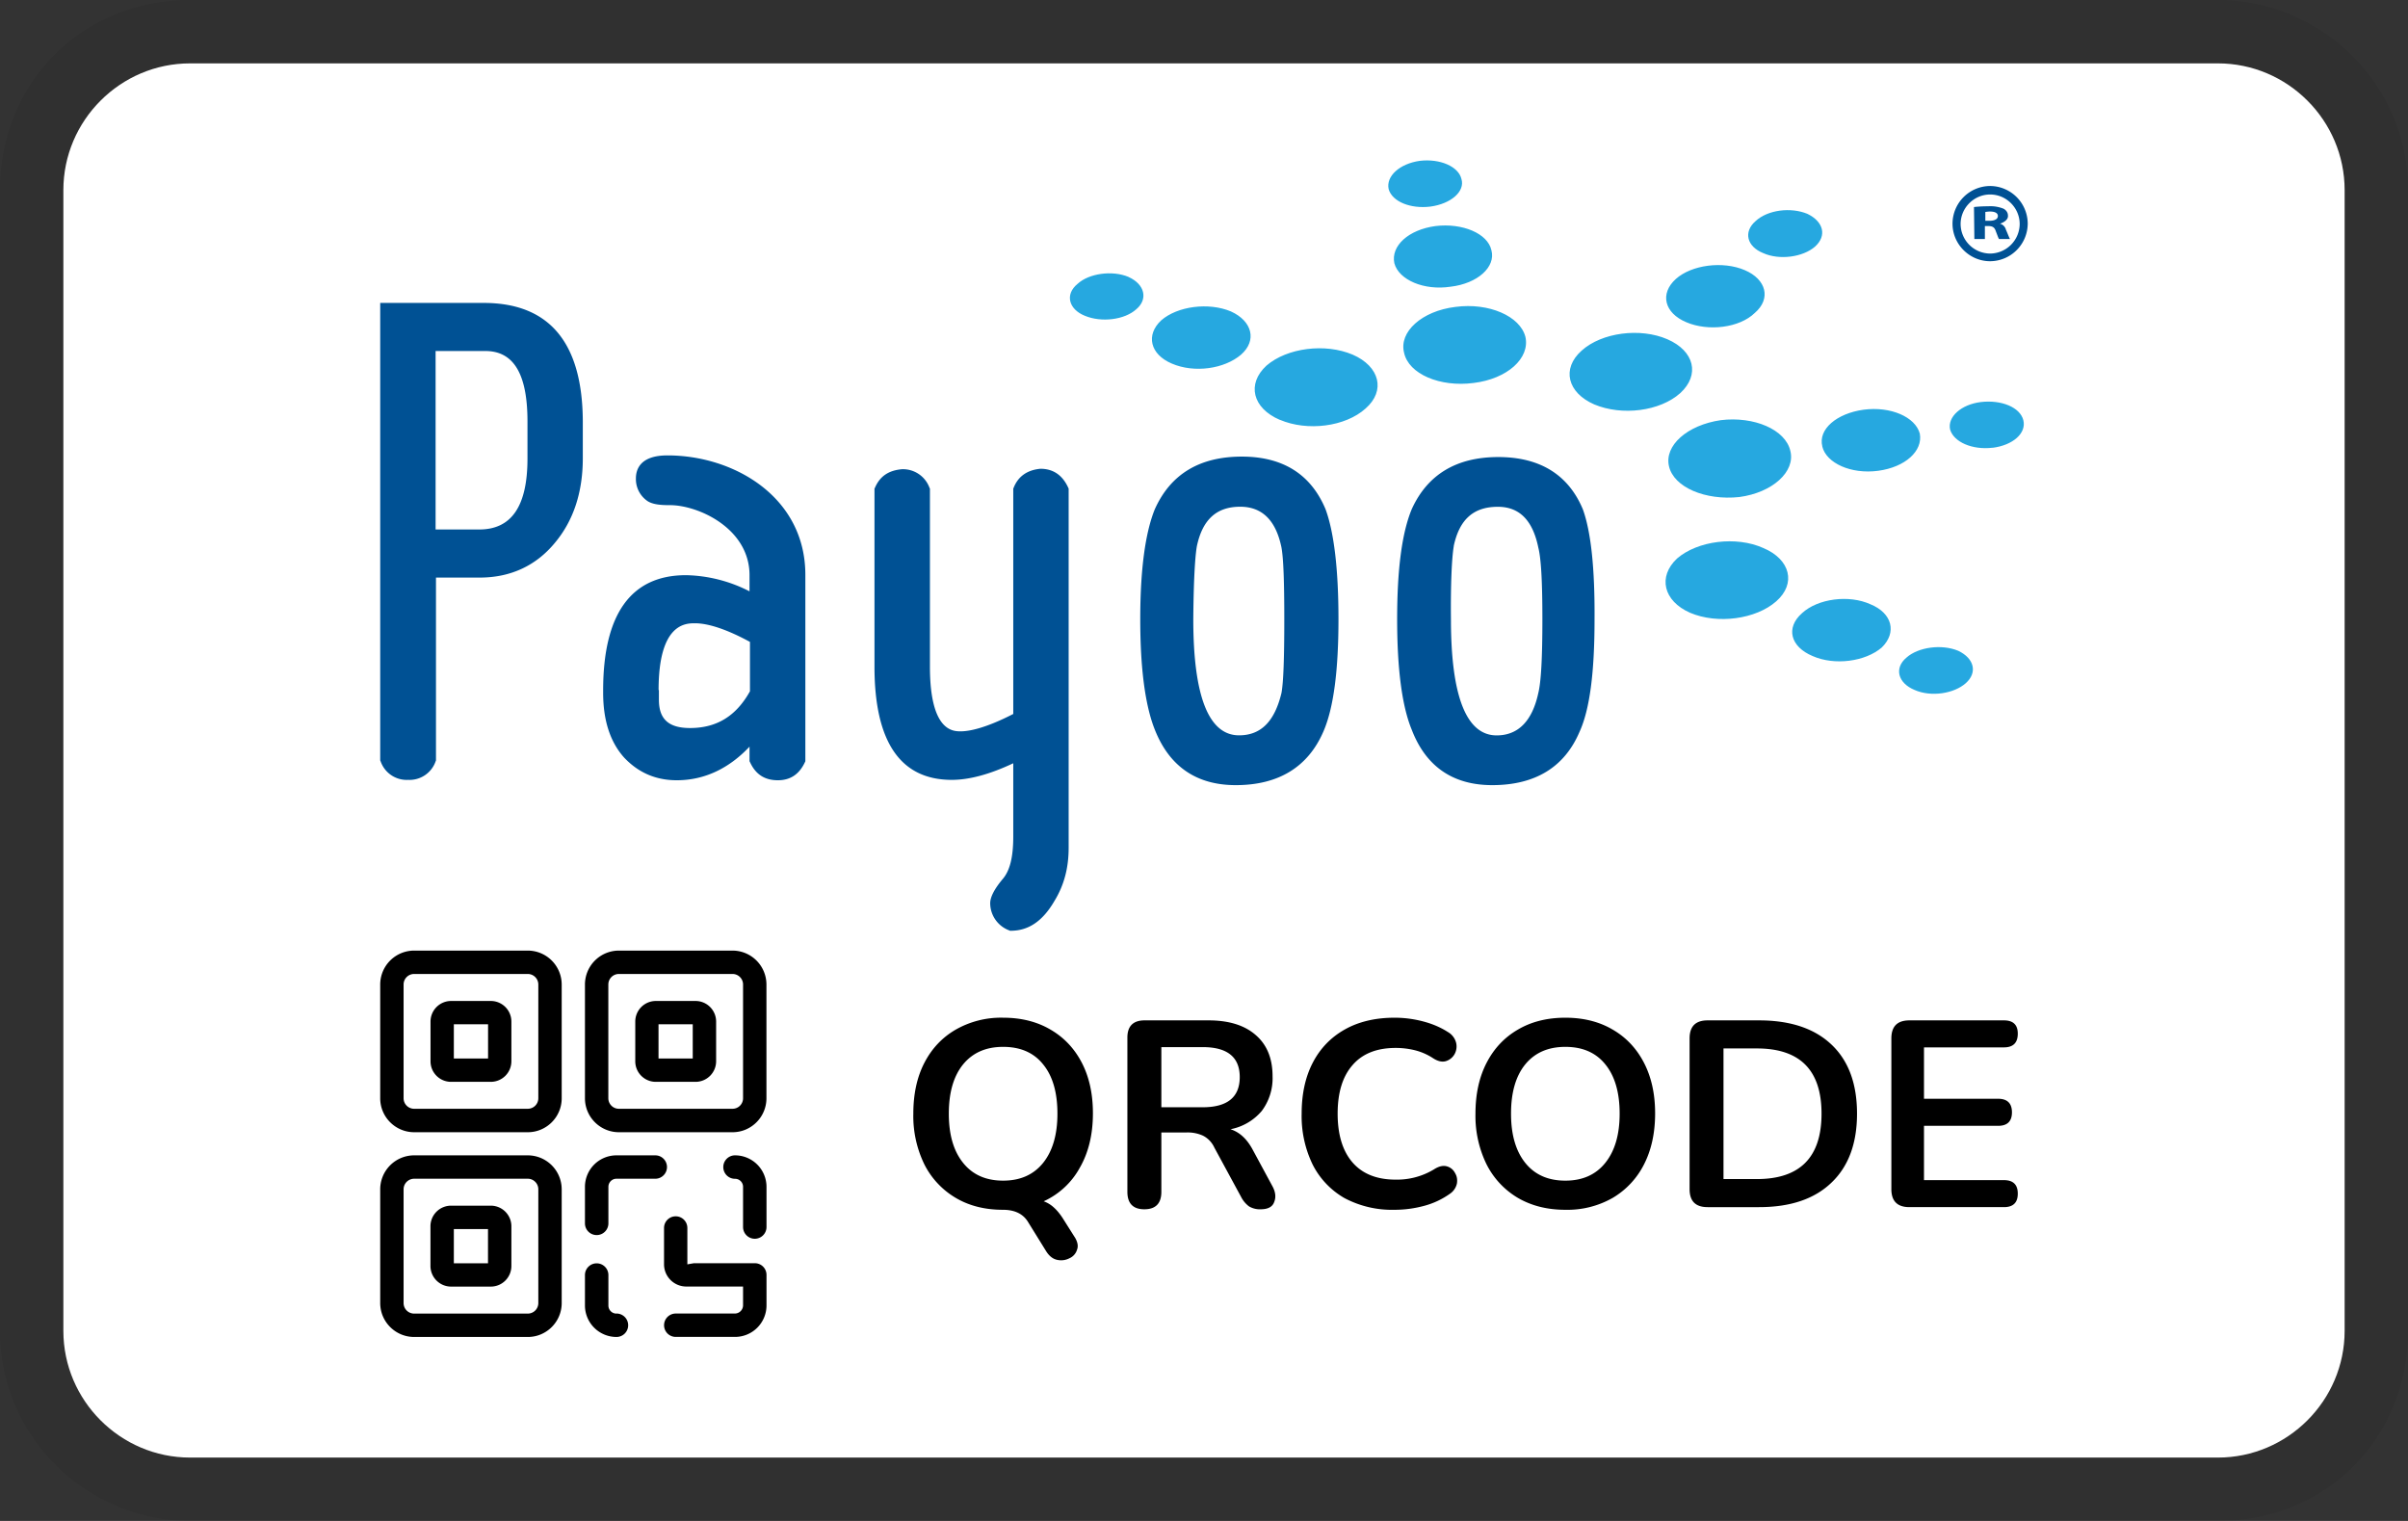 <svg xmlns="http://www.w3.org/2000/svg" width="38" height="24" aria-labelledby="pi-payoo-qr"><rect width="100%" height="100%" fill="#333333" stroke="none"/><g clip-path="url(#a)"><path d="M35 0H3C1.3 0 0 1.3 0 3v18c0 1.7 1.4 3 3 3h32c1.7 0 3-1.3 3-3V3c0-1.7-1.4-3-3-3Z" opacity=".07"/><path fill="#fff" d="M35 1c1.1 0 2 .9 2 2v18c0 1.1-.9 2-2 2H3c-1.1 0-2-.9-2-2V3c0-1.1.9-2 2-2h32Z"/><path fill="#005194" d="M7.634 4.78H6V12l.006.012a.435.435 0 0 0 .434.294.436.436 0 0 0 .435-.294L6.88 12V9.114h.69c.484 0 .887-.185 1.187-.549.293-.35.44-.798.44-1.334v-.587c-.006-1.239-.53-1.864-1.564-1.864Zm-.07 3.575h-.69V5.539h.786c.447 0 .664.364.664 1.111v.587c0 .747-.25 1.118-.76 1.118Zm17.414-.32c-.23-.549-.683-.823-1.334-.823-.658 0-1.117.274-1.366.823-.153.37-.23.939-.23 1.737 0 .785.077 1.372.23 1.742.223.581.65.875 1.27.875.683 0 1.143-.287 1.379-.843.16-.35.236-.932.236-1.768.006-.81-.057-1.392-.185-1.743Zm-2.037.581c.09-.421.313-.619.696-.619.339 0 .55.21.639.645.044.172.064.542.064 1.13 0 .6-.02.983-.064 1.162-.096.446-.32.67-.658.67-.479 0-.721-.62-.721-1.832-.006-.55.013-.97.045-1.156Zm-12.408-1.43c-.434 0-.498.224-.498.364a.42.42 0 0 0 .185.358c.07.044.172.063.332.063h.019c.453 0 1.257.37 1.257 1.105v.255a2.285 2.285 0 0 0-1.002-.255c-.868 0-1.308.613-1.308 1.82v.037c0 .44.114.78.332 1.022.223.236.497.357.83.357.427 0 .816-.178 1.148-.53v.23l.007.013c.09.198.236.287.44.287.198 0 .339-.095.428-.287l.006-.013v-2.93c.007-1.232-1.117-1.896-2.176-1.896Zm-.14 3.703c0-1.054.427-1.054.574-1.054.21 0 .504.096.868.294v.779c-.217.39-.524.58-.945.58-.338 0-.492-.14-.492-.446v-.153h-.006Zm9.204-3.684c-.664 0-1.124.275-1.373.83-.153.377-.23.964-.23 1.736 0 .773.077 1.36.23 1.743.23.581.658.875 1.277.875.677 0 1.143-.287 1.385-.85.16-.37.236-.963.236-1.768 0-.785-.07-1.372-.204-1.736-.23-.549-.67-.83-1.321-.83Zm-.709 1.411c.09-.421.313-.62.683-.62.345 0 .562.212.651.64.032.172.045.542.045 1.135 0 .607-.013.99-.044 1.162-.109.454-.326.67-.67.67-.48 0-.722-.619-.722-1.832.006-.753.038-1.053.057-1.155Zm-2.47-1.219c-.211.02-.352.122-.422.3l-.006.013v3.556c-.447.23-.702.274-.83.274-.121 0-.485 0-.485-1.021V7.71l-.007-.013a.446.446 0 0 0-.434-.293c-.217.019-.35.115-.427.293l-.007.013v2.809c0 1.187.409 1.787 1.22 1.787.28 0 .606-.09.97-.262V13.2c0 .319-.051.536-.166.67-.134.16-.198.287-.198.383a.46.46 0 0 0 .3.428l.013.006h.012c.281 0 .505-.153.69-.472.153-.25.223-.524.223-.836V7.71l-.006-.013c-.09-.198-.236-.3-.44-.3Z"/><path fill="#26A8E0" d="M28.757 7.046c.064.262.453.44.881.383.428-.057.709-.313.658-.587-.07-.262-.46-.434-.888-.377-.421.058-.721.307-.65.581Zm2.688.02c.319-.04.536-.23.485-.435-.051-.204-.345-.325-.67-.287-.313.038-.53.236-.486.434.058.198.351.325.67.287ZM22.572 3.26c.332-.045.549-.243.491-.434-.045-.198-.338-.326-.657-.288-.32.045-.537.243-.492.447.057.198.345.313.658.275Zm5.253 5.387c-.427-.191-1.034-.115-1.36.166-.306.287-.216.67.205.856.434.185 1.04.102 1.36-.18.319-.28.223-.663-.205-.842Zm.428-1.532c-.077-.338-.575-.549-1.098-.485-.53.077-.894.402-.817.728.076.332.574.542 1.11.485.524-.07.888-.402.805-.728Zm-.428-3.121c.256.115.626.064.817-.102.192-.173.134-.396-.121-.518-.262-.108-.626-.063-.817.115-.198.173-.134.403.121.505Zm-1.213 1.091c.345.147.837.09 1.08-.147.26-.223.184-.53-.16-.676-.345-.147-.837-.083-1.086.14-.255.23-.185.536.166.683ZM17.81 4.37c-.256-.108-.626-.057-.805.109-.204.166-.14.402.115.504.262.109.626.064.81-.102.192-.16.135-.396-.12-.51Zm6.262.945c-.083-.325-.575-.543-1.105-.472-.53.064-.893.395-.81.721.07.338.568.549 1.098.479.53-.064.893-.39.817-.728Zm2.24.038c-.427-.185-1.034-.108-1.353.18-.32.286-.223.663.198.848.44.185 1.04.109 1.36-.179.312-.287.223-.663-.205-.849Zm4.59 4.916c-.262-.109-.632-.058-.817.108-.198.166-.134.402.128.51.261.116.625.058.81-.108.185-.166.134-.389-.121-.51Zm-1.385-.734c-.338-.154-.83-.09-1.079.14-.262.23-.185.53.166.677.345.153.83.089 1.091-.134.243-.237.166-.543-.178-.683ZM19.424 4.914c-.35-.147-.842-.083-1.098.14-.248.23-.178.537.166.683.358.154.83.083 1.092-.14.255-.223.179-.53-.16-.683Zm3.467-.39c.427-.05.715-.312.645-.574-.058-.268-.46-.434-.882-.383-.427.057-.708.313-.65.587.07.262.465.434.887.37Zm-2.694 2.1c.434.186 1.034.11 1.353-.178.32-.28.224-.664-.204-.85-.434-.184-1.034-.108-1.36.173-.313.288-.223.67.21.856Z"/><path fill="#005194" d="M31.406 2.935a.597.597 0 0 0-.594.594c0 .325.268.593.594.593a.597.597 0 0 0 .593-.593.597.597 0 0 0-.593-.594Zm0 1.066a.469.469 0 0 1-.466-.466c0-.255.21-.466.466-.466.255 0 .466.21.466.466a.47.47 0 0 1-.466.466Z"/><path fill="#005194" d="M31.56 3.53c.063-.02.134-.065.127-.129 0-.044-.025-.083-.07-.108a.56.56 0 0 0-.243-.038c-.09 0-.172.006-.223.012l.006.505h.166v-.205h.051c.07 0 .102.02.122.083.025.064.038.103.05.122h.173c-.013-.02-.038-.09-.064-.147a.132.132 0 0 0-.096-.096Zm-.166-.046h-.064v-.14c.012 0 .038-.006.076-.006.077 0 .122.025.122.07 0 .05-.052.076-.134.076Z"/><path d="M8.329 15H6.535a.536.536 0 0 0-.535.535v1.795c0 .296.24.535.535.536h1.794c.295 0 .535-.24.535-.536v-1.795A.536.536 0 0 0 8.329 15Zm.166 2.33a.166.166 0 0 1-.166.166H6.535a.166.166 0 0 1-.166-.166v-1.795c0-.091.074-.166.166-.166h1.794c.091 0 .166.075.166.166v1.795ZM11.56 15H9.766a.536.536 0 0 0-.535.535v1.795c0 .296.24.535.535.536h1.794c.295 0 .535-.24.535-.536v-1.795A.536.536 0 0 0 11.56 15Zm.166 2.33a.166.166 0 0 1-.166.166H9.766a.166.166 0 0 1-.166-.166v-1.795c0-.091.074-.166.166-.166h1.794c.092 0 .166.075.166.166v1.795Zm-3.397.901H6.535a.536.536 0 0 0-.535.535v1.795c0 .296.24.535.535.536h1.794c.295 0 .535-.24.535-.536v-1.794a.536.536 0 0 0-.535-.536Zm.166 2.33a.166.166 0 0 1-.166.167H6.535a.166.166 0 0 1-.166-.167v-1.794c0-.092.074-.166.166-.167h1.794c.091 0 .166.075.166.166v1.796Z"/><path d="M7.746 19.025h-.628a.325.325 0 0 0-.325.325v.628a.326.326 0 0 0 .325.324h.628a.325.325 0 0 0 .324-.324v-.628a.325.325 0 0 0-.324-.325Zm-.045.909h-.539v-.54h.539v.54Zm.045-4.139h-.628a.325.325 0 0 0-.324.324v.628c0 .179.145.324.324.324h.628a.325.325 0 0 0 .324-.324v-.628a.325.325 0 0 0-.324-.324Zm-.045.908h-.539v-.54h.54v.54Zm3.275-.908h-.627a.325.325 0 0 0-.324.324v.628c0 .179.145.324.324.324h.627a.325.325 0 0 0 .325-.324v-.628a.325.325 0 0 0-.325-.324Zm-.044.908h-.54v-.54h.54v.54Zm-.592 1.528h-.612a.497.497 0 0 0-.497.497v.576a.184.184 0 1 0 .37 0v-.576c0-.07.056-.128.127-.128h.613a.184.184 0 0 0 0-.369Zm-.612 2.497a.127.127 0 0 1-.127-.128v-.48a.184.184 0 1 0-.37 0v.48a.498.498 0 0 0 .497.497.184.184 0 0 0 0-.37Zm1.871-2.497a.184.184 0 0 0 0 .37c.07 0 .127.056.127.127v.634a.184.184 0 1 0 .37 0v-.634a.497.497 0 0 0-.497-.497Zm.311 1.702h-.96l-.103.018v-.574a.184.184 0 1 0-.368 0v.573c0 .194.157.35.35.351h.897v.298a.13.13 0 0 1-.128.128h-.934a.184.184 0 0 0 0 .369h.936a.497.497 0 0 0 .496-.497v-.483a.184.184 0 0 0-.184-.183h-.002Zm5.049-.413c.047.076.06.143.037.201a.213.213 0 0 1-.12.134.283.283 0 0 1-.193.025c-.067-.014-.124-.058-.172-.133l-.288-.465c-.078-.128-.21-.192-.397-.192-.285 0-.533-.063-.744-.188a1.285 1.285 0 0 1-.494-.527 1.738 1.738 0 0 1-.175-.802c0-.31.058-.577.175-.803.117-.226.282-.4.494-.523a1.44 1.44 0 0 1 .748-.188c.287 0 .536.063.748.188.212.123.377.297.494.523.117.226.175.492.175.798 0 .335-.07.622-.209.862a1.23 1.23 0 0 1-.568.526.47.47 0 0 1 .163.1c.05.045.099.105.146.18l.18.285Zm-1.129-.89c.27 0 .48-.093.631-.28.15-.187.226-.446.226-.777 0-.335-.075-.594-.226-.778-.147-.184-.358-.276-.631-.276-.27 0-.48.092-.631.276-.15.184-.226.443-.226.778 0 .331.075.59.226.777.15.187.36.28.631.28Zm2.229.452c-.178 0-.268-.092-.268-.276v-2.433c0-.181.091-.272.272-.272h1.008c.323 0 .572.078.748.234.176.153.263.37.263.648a.86.86 0 0 1-.171.548.86.86 0 0 1-.493.288c.142.045.259.152.35.322l.314.581c.048.09.056.172.025.247-.027.075-.098.113-.213.113a.333.333 0 0 1-.184-.046.43.43 0 0 1-.125-.15l-.422-.778a.394.394 0 0 0-.18-.188.58.58 0 0 0-.26-.05h-.396v.936c0 .184-.09.276-.268.276Zm.267-1.61h.653c.39 0 .585-.159.585-.476 0-.315-.195-.473-.585-.473h-.652v.95Zm3.682 1.618a1.6 1.6 0 0 1-.79-.184 1.27 1.27 0 0 1-.502-.527 1.749 1.749 0 0 1-.175-.806c0-.31.058-.577.175-.803.117-.226.285-.4.502-.523.22-.125.484-.188.79-.188.154 0 .304.02.452.059.148.039.277.095.389.167a.273.273 0 0 1 .13.171.25.25 0 0 1-.026.18.236.236 0 0 1-.138.109c-.061.017-.13 0-.205-.05a.93.93 0 0 0-.28-.122 1.252 1.252 0 0 0-.305-.037c-.298 0-.525.09-.681.271-.157.179-.235.434-.235.766 0 .331.078.588.234.769.157.181.384.272.682.272a1.126 1.126 0 0 0 .606-.163c.075-.048.142-.063.2-.047a.204.204 0 0 1 .13.105c.031.05.04.106.03.167a.263.263 0 0 1-.113.163 1.26 1.26 0 0 1-.401.188c-.154.042-.31.063-.469.063Zm2.694 0c-.285 0-.534-.063-.749-.188a1.286 1.286 0 0 1-.493-.527 1.738 1.738 0 0 1-.176-.802c0-.31.059-.577.176-.803.117-.226.281-.4.493-.523.212-.125.462-.188.749-.188s.536.063.748.188c.212.123.376.297.493.523.117.226.176.492.176.798 0 .31-.059.579-.176.807a1.286 1.286 0 0 1-.493.527 1.442 1.442 0 0 1-.748.188Zm0-.46c.27 0 .48-.093.63-.28.151-.187.227-.446.227-.777 0-.335-.076-.594-.226-.778-.148-.184-.358-.276-.631-.276-.27 0-.481.092-.632.276-.15.184-.225.443-.225.778 0 .331.075.59.225.777.15.187.361.28.632.28Zm2.245.418c-.19 0-.284-.094-.284-.284v-2.379c0-.19.095-.284.284-.284h.811c.494 0 .874.127 1.142.38.27.254.405.618.405 1.092 0 .47-.135.834-.405 1.09-.268.257-.648.385-1.142.385h-.81Zm.251-.443h.527c.68 0 1.02-.344 1.02-1.032 0-.686-.34-1.029-1.02-1.029h-.527v2.061Zm2.934.443c-.19 0-.285-.094-.285-.284v-2.379c0-.19.095-.284.285-.284h1.492c.145 0 .218.07.218.209 0 .145-.073.217-.218.217h-1.262v.811h1.17c.145 0 .218.072.218.214 0 .142-.073.213-.218.213h-1.17v.857h1.262c.145 0 .218.071.218.213 0 .142-.073.213-.218.213h-1.492Z"/></g><defs><clipPath id="a"><path fill="#fff" d="M0 0h38v24H0z"/></clipPath></defs></svg>